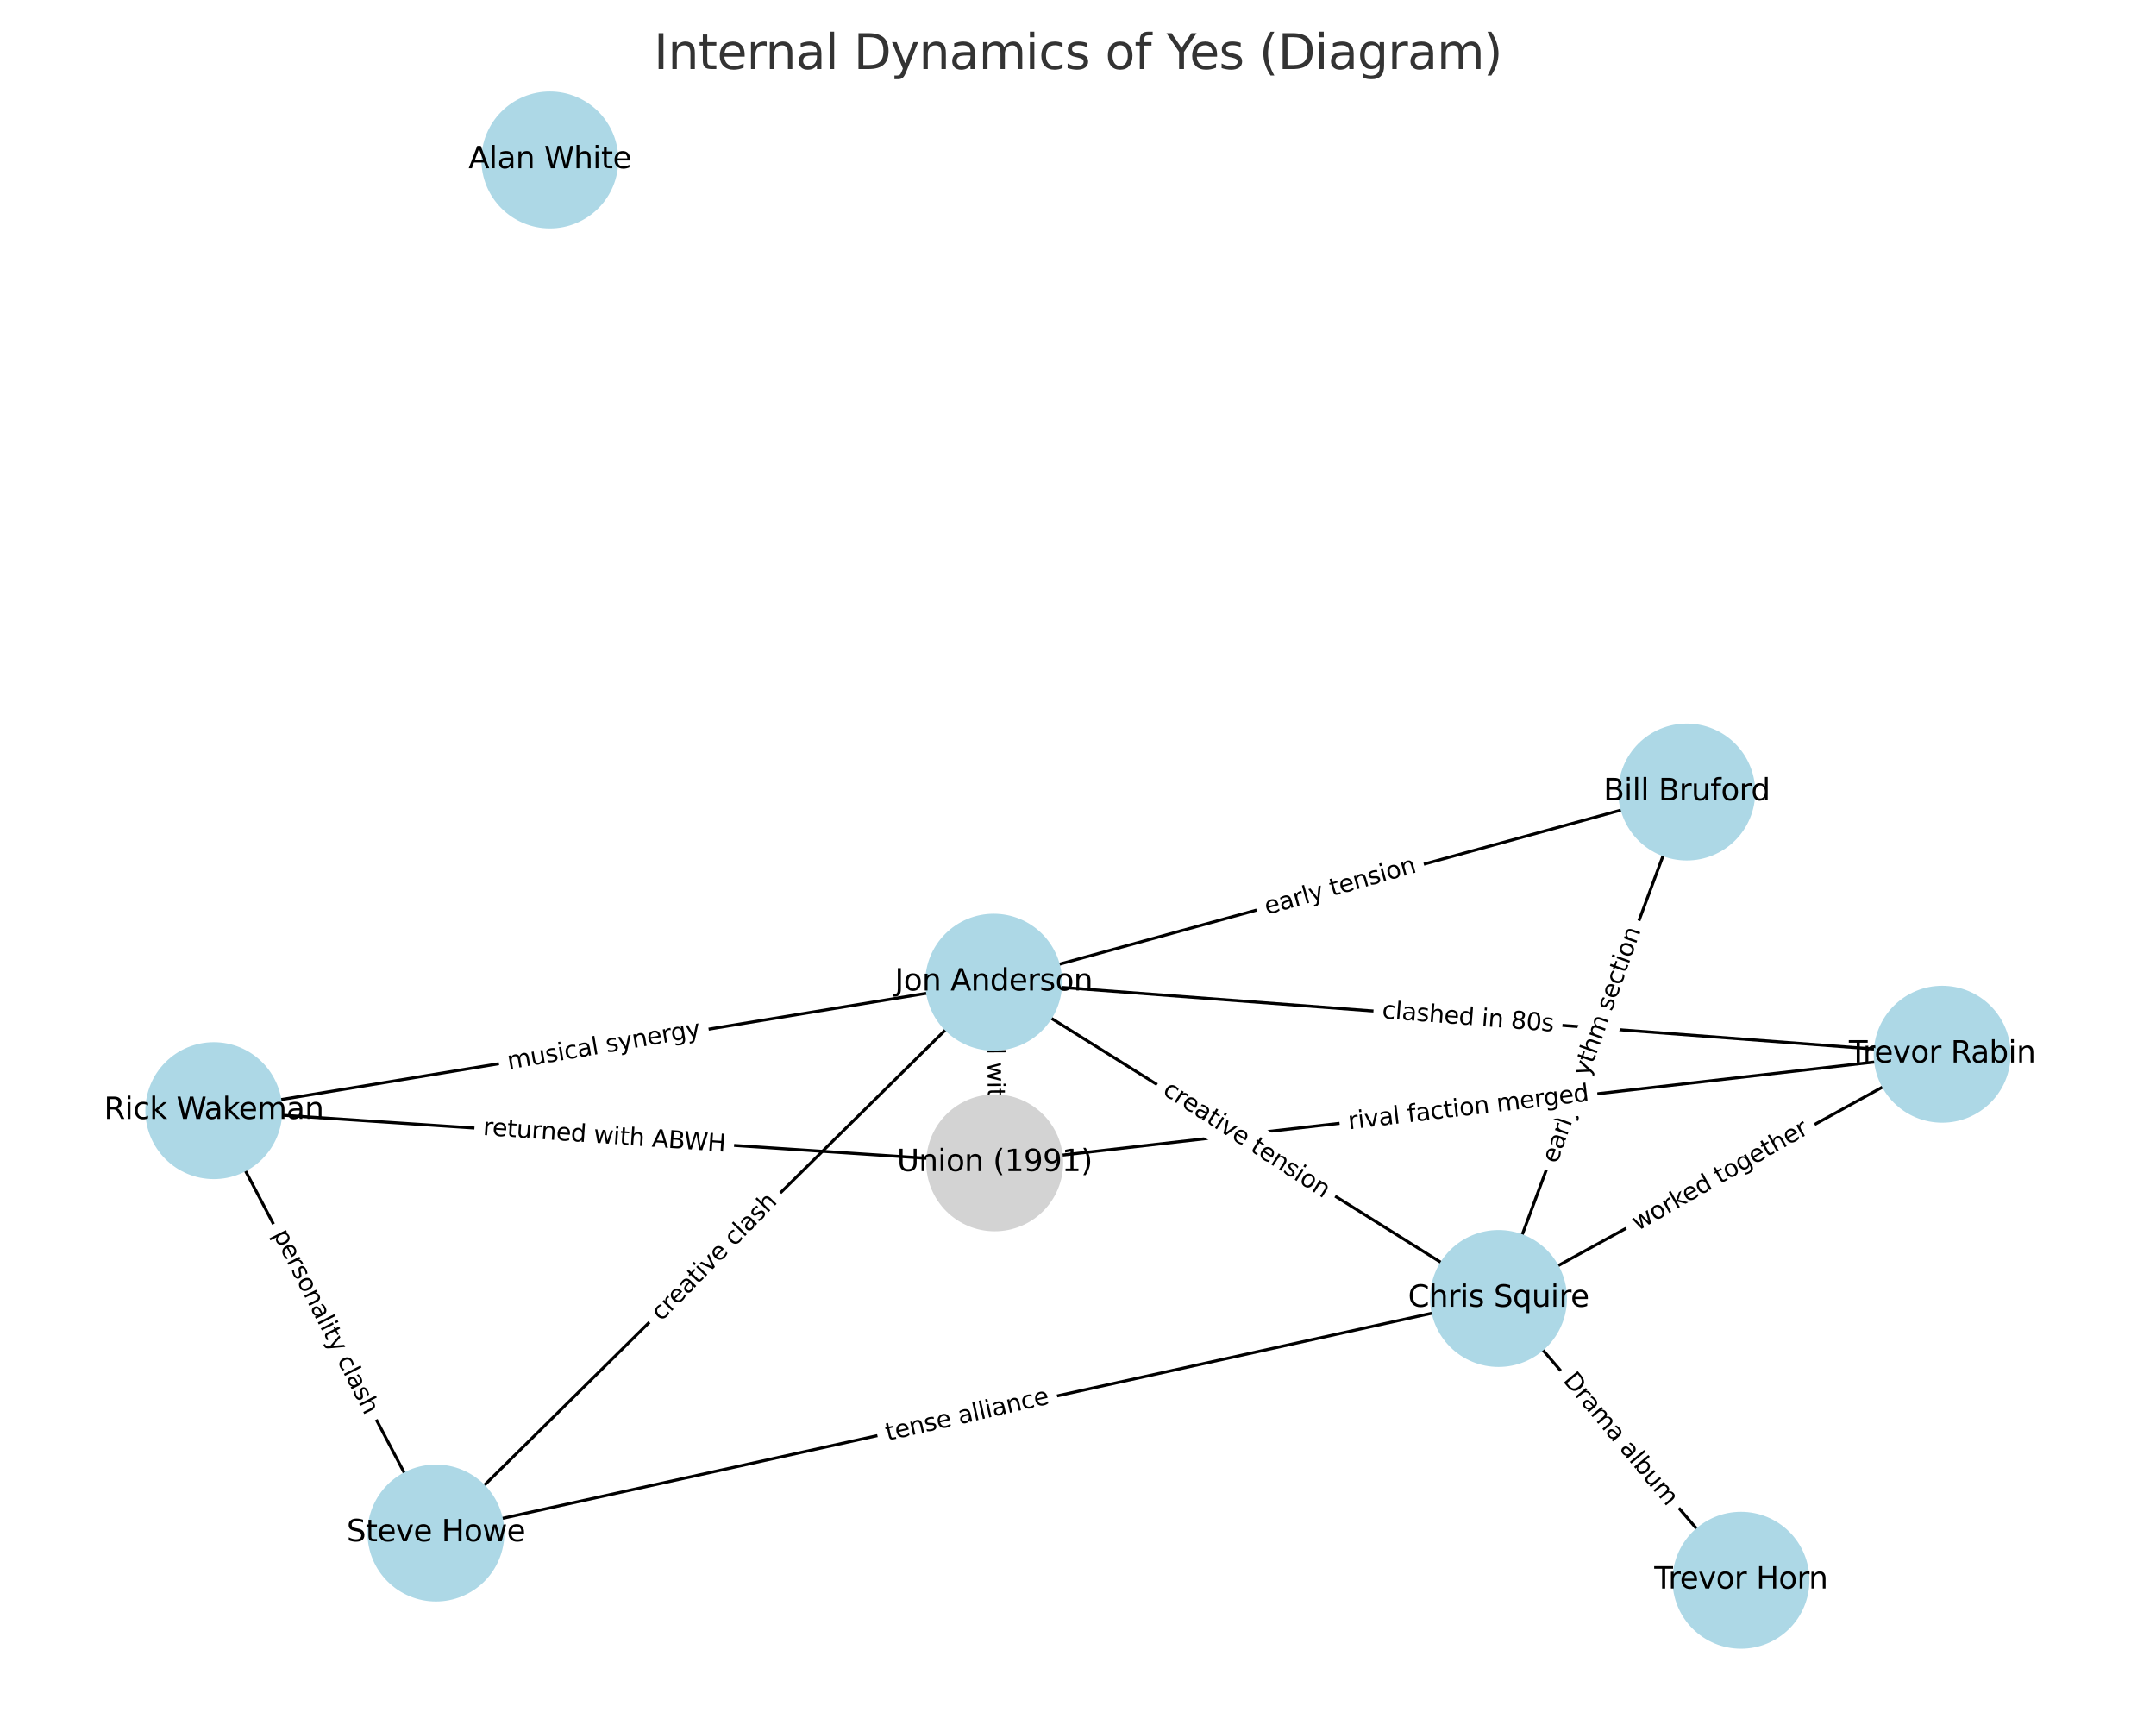 <?xml version="1.0" encoding="utf-8" standalone="no"?>
<!DOCTYPE svg PUBLIC "-//W3C//DTD SVG 1.1//EN" "http://www.w3.org/Graphics/SVG/1.1/DTD/svg11.dtd">
<svg xmlns:xlink="http://www.w3.org/1999/xlink" width="720pt" height="576pt" viewBox="0 0 720 576" xmlns="http://www.w3.org/2000/svg" version="1.1">
  <defs>
    <style type="text/css">
      * {
        stroke-linejoin: round;
        stroke-linecap: butt
      }
    </style>
  </defs>
  <g id="figure_1">
    <g id="patch_1">
      <path d="M 0 576 
L 720 576 
L 720 0 
L 0 0 
z
" style="fill: #ffffff" />
    </g>
    <g id="axes_1">
      <g id="patch_2">
        <path d="M 339.186 332.571 
Q 416.138 380.776 492.144 428.388 
" clip-path="url(#p56b26ccaac)" style="fill: none; stroke: #000000; stroke-linecap: round" />
        <path d="M 488.652 422.661 
L 492.144 428.388 
L 485.466 427.745 
" clip-path="url(#p56b26ccaac)" style="fill: none; stroke: #000000; stroke-linecap: round" />
      </g>
      <g id="patch_3">
        <path d="M 325.682 334.061 
Q 238.713 419.937 152.539 505.027 
" clip-path="url(#p56b26ccaac)" style="fill: none; stroke: #000000; stroke-linecap: round" />
        <path d="M 158.917 502.946 
L 152.539 505.027 
L 154.701 498.676 
" clip-path="url(#p56b26ccaac)" style="fill: none; stroke: #000000; stroke-linecap: round" />
      </g>
      <g id="patch_4">
        <path d="M 491.976 435.445 
Q 323.005 472.739 155.126 509.792 
" clip-path="url(#p56b26ccaac)" style="fill: none; stroke: #000000; stroke-linecap: round" />
        <path d="M 161.631 511.428 
L 155.126 509.792 
L 160.338 505.569 
" clip-path="url(#p56b26ccaac)" style="fill: none; stroke: #000000; stroke-linecap: round" />
      </g>
      <g id="patch_5">
        <path d="M 75.436 378.525 
Q 108.493 441.38 141.029 503.245 
" clip-path="url(#p56b26ccaac)" style="fill: none; stroke: #000000; stroke-linecap: round" />
        <path d="M 140.891 496.538 
L 141.029 503.245 
L 135.581 499.331 
" clip-path="url(#p56b26ccaac)" style="fill: none; stroke: #000000; stroke-linecap: round" />
      </g>
      <g id="patch_6">
        <path d="M 79.953 369.452 
Q 201.628 349.416 322.199 329.562 
" clip-path="url(#p56b26ccaac)" style="fill: none; stroke: #000000; stroke-linecap: round" />
        <path d="M 315.791 327.577 
L 322.199 329.562 
L 316.766 333.497 
" clip-path="url(#p56b26ccaac)" style="fill: none; stroke: #000000; stroke-linecap: round" />
      </g>
      <g id="patch_7">
        <path d="M 560.279 272.584 
Q 531.864 349.022 503.838 424.412 
" clip-path="url(#p56b26ccaac)" style="fill: none; stroke: #000000; stroke-linecap: round" />
        <path d="M 508.741 419.834 
L 503.838 424.412 
L 503.117 417.743 
" clip-path="url(#p56b26ccaac)" style="fill: none; stroke: #000000; stroke-linecap: round" />
      </g>
      <g id="patch_8">
        <path d="M 554.943 266.76 
Q 447.57 296.221 341.275 325.387 
" clip-path="url(#p56b26ccaac)" style="fill: none; stroke: #000000; stroke-linecap: round" />
        <path d="M 347.855 326.692 
L 341.275 325.387 
L 346.268 320.906 
" clip-path="url(#p56b26ccaac)" style="fill: none; stroke: #000000; stroke-linecap: round" />
      </g>
      <g id="patch_9">
        <path d="M 639.958 351.37 
Q 490.221 340 341.598 328.714 
" clip-path="url(#p56b26ccaac)" style="fill: none; stroke: #000000; stroke-linecap: round" />
        <path d="M 347.354 332.16 
L 341.598 328.714 
L 347.808 326.177 
" clip-path="url(#p56b26ccaac)" style="fill: none; stroke: #000000; stroke-linecap: round" />
      </g>
      <g id="patch_10">
        <path d="M 641.01 356.2 
Q 574.515 392.801 508.999 428.863 
" clip-path="url(#p56b26ccaac)" style="fill: none; stroke: #000000; stroke-linecap: round" />
        <path d="M 515.702 428.598 
L 508.999 428.863 
L 512.809 423.341 
" clip-path="url(#p56b26ccaac)" style="fill: none; stroke: #000000; stroke-linecap: round" />
      </g>
      <g id="patch_11">
        <path d="M 575.752 521.102 
Q 540.915 480.622 506.808 440.989 
" clip-path="url(#p56b26ccaac)" style="fill: none; stroke: #000000; stroke-linecap: round" />
        <path d="M 508.448 447.494 
L 506.808 440.989 
L 512.995 443.58 
" clip-path="url(#p56b26ccaac)" style="fill: none; stroke: #000000; stroke-linecap: round" />
      </g>
      <g id="patch_12">
        <path d="M 332.129 379.623 
Q 332.012 358.129 331.9 337.752 
" clip-path="url(#p56b26ccaac)" style="fill: none; stroke: #000000; stroke-linecap: round" />
        <path d="M 328.933 343.768 
L 331.9 337.752 
L 334.933 343.735 
" clip-path="url(#p56b26ccaac)" style="fill: none; stroke: #000000; stroke-linecap: round" />
      </g>
      <g id="patch_13">
        <path d="M 323.538 387.708 
Q 201.794 379.572 81.165 371.512 
" clip-path="url(#p56b26ccaac)" style="fill: none; stroke: #000000; stroke-linecap: round" />
        <path d="M 86.952 374.905 
L 81.165 371.512 
L 87.352 368.918 
" clip-path="url(#p56b26ccaac)" style="fill: none; stroke: #000000; stroke-linecap: round" />
      </g>
      <g id="patch_14">
        <path d="M 340.785 387.299 
Q 490.39 370.155 638.884 353.138 
" clip-path="url(#p56b26ccaac)" style="fill: none; stroke: #000000; stroke-linecap: round" />
        <path d="M 632.582 350.841 
L 638.884 353.138 
L 633.265 356.802 
" clip-path="url(#p56b26ccaac)" style="fill: none; stroke: #000000; stroke-linecap: round" />
      </g>
      <g id="text_1">
        <g id="patch_15">
          <path d="M 385.721 368.523 
L 439.731 403.553 
Q 441.745 404.859 443.051 402.845 
L 447.264 396.349 
Q 448.57 394.336 446.556 393.03 
L 392.546 358 
Q 390.533 356.694 389.227 358.708 
L 385.014 365.204 
Q 383.708 367.217 385.721 368.523 
z
" clip-path="url(#p56b26ccaac)" style="fill: #ffffff; stroke: #ffffff; stroke-linejoin: miter" />
        </g>
        <g clip-path="url(#p56b26ccaac)">
          <!-- creative tension -->
          <g transform="translate(387.932 365.114) rotate(-327.034) scale(0.08 -0.08)">
            <defs>
              <path id="DejaVuSans-63" d="M 3122 3366 
L 3122 2828 
Q 2878 2963 2633 3030 
Q 2388 3097 2138 3097 
Q 1578 3097 1268 2742 
Q 959 2388 959 1747 
Q 959 1106 1268 751 
Q 1578 397 2138 397 
Q 2388 397 2633 464 
Q 2878 531 3122 666 
L 3122 134 
Q 2881 22 2623 -34 
Q 2366 -91 2075 -91 
Q 1284 -91 818 406 
Q 353 903 353 1747 
Q 353 2603 823 3093 
Q 1294 3584 2113 3584 
Q 2378 3584 2631 3529 
Q 2884 3475 3122 3366 
z
" transform="scale(0.016)" />
              <path id="DejaVuSans-72" d="M 2631 2963 
Q 2534 3019 2420 3045 
Q 2306 3072 2169 3072 
Q 1681 3072 1420 2755 
Q 1159 2438 1159 1844 
L 1159 0 
L 581 0 
L 581 3500 
L 1159 3500 
L 1159 2956 
Q 1341 3275 1631 3429 
Q 1922 3584 2338 3584 
Q 2397 3584 2469 3576 
Q 2541 3569 2628 3553 
L 2631 2963 
z
" transform="scale(0.016)" />
              <path id="DejaVuSans-65" d="M 3597 1894 
L 3597 1613 
L 953 1613 
Q 991 1019 1311 708 
Q 1631 397 2203 397 
Q 2534 397 2845 478 
Q 3156 559 3463 722 
L 3463 178 
Q 3153 47 2828 -22 
Q 2503 -91 2169 -91 
Q 1331 -91 842 396 
Q 353 884 353 1716 
Q 353 2575 817 3079 
Q 1281 3584 2069 3584 
Q 2775 3584 3186 3129 
Q 3597 2675 3597 1894 
z
M 3022 2063 
Q 3016 2534 2758 2815 
Q 2500 3097 2075 3097 
Q 1594 3097 1305 2825 
Q 1016 2553 972 2059 
L 3022 2063 
z
" transform="scale(0.016)" />
              <path id="DejaVuSans-61" d="M 2194 1759 
Q 1497 1759 1228 1600 
Q 959 1441 959 1056 
Q 959 750 1161 570 
Q 1363 391 1709 391 
Q 2188 391 2477 730 
Q 2766 1069 2766 1631 
L 2766 1759 
L 2194 1759 
z
M 3341 1997 
L 3341 0 
L 2766 0 
L 2766 531 
Q 2569 213 2275 61 
Q 1981 -91 1556 -91 
Q 1019 -91 701 211 
Q 384 513 384 1019 
Q 384 1609 779 1909 
Q 1175 2209 1959 2209 
L 2766 2209 
L 2766 2266 
Q 2766 2663 2505 2880 
Q 2244 3097 1772 3097 
Q 1472 3097 1187 3025 
Q 903 2953 641 2809 
L 641 3341 
Q 956 3463 1253 3523 
Q 1550 3584 1831 3584 
Q 2591 3584 2966 3190 
Q 3341 2797 3341 1997 
z
" transform="scale(0.016)" />
              <path id="DejaVuSans-74" d="M 1172 4494 
L 1172 3500 
L 2356 3500 
L 2356 3053 
L 1172 3053 
L 1172 1153 
Q 1172 725 1289 603 
Q 1406 481 1766 481 
L 2356 481 
L 2356 0 
L 1766 0 
Q 1100 0 847 248 
Q 594 497 594 1153 
L 594 3053 
L 172 3053 
L 172 3500 
L 594 3500 
L 594 4494 
L 1172 4494 
z
" transform="scale(0.016)" />
              <path id="DejaVuSans-69" d="M 603 3500 
L 1178 3500 
L 1178 0 
L 603 0 
L 603 3500 
z
M 603 4863 
L 1178 4863 
L 1178 4134 
L 603 4134 
L 603 4863 
z
" transform="scale(0.016)" />
              <path id="DejaVuSans-76" d="M 191 3500 
L 800 3500 
L 1894 563 
L 2988 3500 
L 3597 3500 
L 2284 0 
L 1503 0 
L 191 3500 
z
" transform="scale(0.016)" />
              <path id="DejaVuSans-20" transform="scale(0.016)" />
              <path id="DejaVuSans-6e" d="M 3513 2113 
L 3513 0 
L 2938 0 
L 2938 2094 
Q 2938 2591 2744 2837 
Q 2550 3084 2163 3084 
Q 1697 3084 1428 2787 
Q 1159 2491 1159 1978 
L 1159 0 
L 581 0 
L 581 3500 
L 1159 3500 
L 1159 2956 
Q 1366 3272 1645 3428 
Q 1925 3584 2291 3584 
Q 2894 3584 3203 3211 
Q 3513 2838 3513 2113 
z
" transform="scale(0.016)" />
              <path id="DejaVuSans-73" d="M 2834 3397 
L 2834 2853 
Q 2591 2978 2328 3040 
Q 2066 3103 1784 3103 
Q 1356 3103 1142 2972 
Q 928 2841 928 2578 
Q 928 2378 1081 2264 
Q 1234 2150 1697 2047 
L 1894 2003 
Q 2506 1872 2764 1633 
Q 3022 1394 3022 966 
Q 3022 478 2636 193 
Q 2250 -91 1575 -91 
Q 1294 -91 989 -36 
Q 684 19 347 128 
L 347 722 
Q 666 556 975 473 
Q 1284 391 1588 391 
Q 1994 391 2212 530 
Q 2431 669 2431 922 
Q 2431 1156 2273 1281 
Q 2116 1406 1581 1522 
L 1381 1569 
Q 847 1681 609 1914 
Q 372 2147 372 2553 
Q 372 3047 722 3315 
Q 1072 3584 1716 3584 
Q 2034 3584 2315 3537 
Q 2597 3491 2834 3397 
z
" transform="scale(0.016)" />
              <path id="DejaVuSans-6f" d="M 1959 3097 
Q 1497 3097 1228 2736 
Q 959 2375 959 1747 
Q 959 1119 1226 758 
Q 1494 397 1959 397 
Q 2419 397 2687 759 
Q 2956 1122 2956 1747 
Q 2956 2369 2687 2733 
Q 2419 3097 1959 3097 
z
M 1959 3584 
Q 2709 3584 3137 3096 
Q 3566 2609 3566 1747 
Q 3566 888 3137 398 
Q 2709 -91 1959 -91 
Q 1206 -91 779 398 
Q 353 888 353 1747 
Q 353 2609 779 3096 
Q 1206 3584 1959 3584 
z
" transform="scale(0.016)" />
            </defs>
            <use xlink:href="#DejaVuSans-63" />
            <use xlink:href="#DejaVuSans-72" x="54.98" />
            <use xlink:href="#DejaVuSans-65" x="93.844" />
            <use xlink:href="#DejaVuSans-61" x="155.367" />
            <use xlink:href="#DejaVuSans-74" x="216.646" />
            <use xlink:href="#DejaVuSans-69" x="255.855" />
            <use xlink:href="#DejaVuSans-76" x="283.639" />
            <use xlink:href="#DejaVuSans-65" x="342.818" />
            <use xlink:href="#DejaVuSans-20" x="404.342" />
            <use xlink:href="#DejaVuSans-74" x="436.129" />
            <use xlink:href="#DejaVuSans-65" x="475.338" />
            <use xlink:href="#DejaVuSans-6e" x="536.861" />
            <use xlink:href="#DejaVuSans-73" x="600.24" />
            <use xlink:href="#DejaVuSans-69" x="652.34" />
            <use xlink:href="#DejaVuSans-6f" x="680.123" />
            <use xlink:href="#DejaVuSans-6e" x="741.305" />
          </g>
        </g>
      </g>
      <g id="text_2">
        <g id="patch_16">
          <path d="M 223.739 444.214 
L 262.654 404.429 
Q 264.332 402.714 262.616 401.035 
L 257.082 395.621 
Q 255.366 393.943 253.688 395.659 
L 214.772 435.443 
Q 213.094 437.159 214.81 438.837 
L 220.345 444.251 
Q 222.06 445.929 223.739 444.214 
z
" clip-path="url(#p56b26ccaac)" style="fill: #ffffff; stroke: #ffffff; stroke-linejoin: miter" />
        </g>
        <g clip-path="url(#p56b26ccaac)">
          <!-- creative clash -->
          <g transform="translate(220.834 441.372) rotate(-45.633) scale(0.08 -0.08)">
            <defs>
              <path id="DejaVuSans-6c" d="M 603 4863 
L 1178 4863 
L 1178 0 
L 603 0 
L 603 4863 
z
" transform="scale(0.016)" />
              <path id="DejaVuSans-68" d="M 3513 2113 
L 3513 0 
L 2938 0 
L 2938 2094 
Q 2938 2591 2744 2837 
Q 2550 3084 2163 3084 
Q 1697 3084 1428 2787 
Q 1159 2491 1159 1978 
L 1159 0 
L 581 0 
L 581 4863 
L 1159 4863 
L 1159 2956 
Q 1366 3272 1645 3428 
Q 1925 3584 2291 3584 
Q 2894 3584 3203 3211 
Q 3513 2838 3513 2113 
z
" transform="scale(0.016)" />
            </defs>
            <use xlink:href="#DejaVuSans-63" />
            <use xlink:href="#DejaVuSans-72" x="54.98" />
            <use xlink:href="#DejaVuSans-65" x="93.844" />
            <use xlink:href="#DejaVuSans-61" x="155.367" />
            <use xlink:href="#DejaVuSans-74" x="216.646" />
            <use xlink:href="#DejaVuSans-69" x="255.855" />
            <use xlink:href="#DejaVuSans-76" x="283.639" />
            <use xlink:href="#DejaVuSans-65" x="342.818" />
            <use xlink:href="#DejaVuSans-20" x="404.342" />
            <use xlink:href="#DejaVuSans-63" x="436.129" />
            <use xlink:href="#DejaVuSans-6c" x="491.109" />
            <use xlink:href="#DejaVuSans-61" x="518.893" />
            <use xlink:href="#DejaVuSans-73" x="580.172" />
            <use xlink:href="#DejaVuSans-68" x="632.271" />
          </g>
        </g>
      </g>
      <g id="text_3">
        <g id="patch_17">
          <path d="M 297.289 485.049 
L 351.516 472.657 
Q 353.856 472.122 353.321 469.782 
L 351.596 462.235 
Q 351.061 459.895 348.722 460.43 
L 294.495 472.821 
Q 292.155 473.356 292.69 475.696 
L 294.414 483.243 
Q 294.949 485.583 297.289 485.049 
z
" clip-path="url(#p56b26ccaac)" style="fill: #ffffff; stroke: #ffffff; stroke-linejoin: miter" />
        </g>
        <g clip-path="url(#p56b26ccaac)">
          <!-- tense alliance -->
          <g transform="translate(296.383 481.087) rotate(-12.872) scale(0.08 -0.08)">
            <use xlink:href="#DejaVuSans-74" />
            <use xlink:href="#DejaVuSans-65" x="39.209" />
            <use xlink:href="#DejaVuSans-6e" x="100.732" />
            <use xlink:href="#DejaVuSans-73" x="164.111" />
            <use xlink:href="#DejaVuSans-65" x="216.211" />
            <use xlink:href="#DejaVuSans-20" x="277.734" />
            <use xlink:href="#DejaVuSans-61" x="309.521" />
            <use xlink:href="#DejaVuSans-6c" x="370.801" />
            <use xlink:href="#DejaVuSans-6c" x="398.584" />
            <use xlink:href="#DejaVuSans-69" x="426.367" />
            <use xlink:href="#DejaVuSans-61" x="454.15" />
            <use xlink:href="#DejaVuSans-6e" x="515.43" />
            <use xlink:href="#DejaVuSans-63" x="578.809" />
            <use xlink:href="#DejaVuSans-65" x="633.789" />
          </g>
        </g>
      </g>
      <g id="text_4">
        <g id="patch_18">
          <path d="M 87.516 413.93 
L 118.287 474.508 
Q 119.373 476.648 121.513 475.561 
L 128.416 472.055 
Q 130.556 470.968 129.469 468.828 
L 98.698 408.25 
Q 97.611 406.11 95.471 407.197 
L 88.568 410.704 
Q 86.429 411.791 87.516 413.93 
z
" clip-path="url(#p56b26ccaac)" style="fill: #ffffff; stroke: #ffffff; stroke-linejoin: miter" />
        </g>
        <g clip-path="url(#p56b26ccaac)">
          <!-- personality clash -->
          <g transform="translate(91.139 412.09) rotate(-296.929) scale(0.08 -0.08)">
            <defs>
              <path id="DejaVuSans-70" d="M 1159 525 
L 1159 -1331 
L 581 -1331 
L 581 3500 
L 1159 3500 
L 1159 2969 
Q 1341 3281 1617 3432 
Q 1894 3584 2278 3584 
Q 2916 3584 3314 3078 
Q 3713 2572 3713 1747 
Q 3713 922 3314 415 
Q 2916 -91 2278 -91 
Q 1894 -91 1617 61 
Q 1341 213 1159 525 
z
M 3116 1747 
Q 3116 2381 2855 2742 
Q 2594 3103 2138 3103 
Q 1681 3103 1420 2742 
Q 1159 2381 1159 1747 
Q 1159 1113 1420 752 
Q 1681 391 2138 391 
Q 2594 391 2855 752 
Q 3116 1113 3116 1747 
z
" transform="scale(0.016)" />
              <path id="DejaVuSans-79" d="M 2059 -325 
Q 1816 -950 1584 -1140 
Q 1353 -1331 966 -1331 
L 506 -1331 
L 506 -850 
L 844 -850 
Q 1081 -850 1212 -737 
Q 1344 -625 1503 -206 
L 1606 56 
L 191 3500 
L 800 3500 
L 1894 763 
L 2988 3500 
L 3597 3500 
L 2059 -325 
z
" transform="scale(0.016)" />
            </defs>
            <use xlink:href="#DejaVuSans-70" />
            <use xlink:href="#DejaVuSans-65" x="63.477" />
            <use xlink:href="#DejaVuSans-72" x="125" />
            <use xlink:href="#DejaVuSans-73" x="166.113" />
            <use xlink:href="#DejaVuSans-6f" x="218.213" />
            <use xlink:href="#DejaVuSans-6e" x="279.395" />
            <use xlink:href="#DejaVuSans-61" x="342.773" />
            <use xlink:href="#DejaVuSans-6c" x="404.053" />
            <use xlink:href="#DejaVuSans-69" x="431.836" />
            <use xlink:href="#DejaVuSans-74" x="459.619" />
            <use xlink:href="#DejaVuSans-79" x="498.828" />
            <use xlink:href="#DejaVuSans-20" x="558.008" />
            <use xlink:href="#DejaVuSans-63" x="589.795" />
            <use xlink:href="#DejaVuSans-6c" x="644.775" />
            <use xlink:href="#DejaVuSans-61" x="672.559" />
            <use xlink:href="#DejaVuSans-73" x="733.838" />
            <use xlink:href="#DejaVuSans-68" x="785.938" />
          </g>
        </g>
      </g>
      <g id="text_5">
        <g id="patch_19">
          <path d="M 170.555 361.076 
L 234.804 350.122 
Q 237.17 349.719 236.767 347.353 
L 235.466 339.72 
Q 235.062 337.354 232.696 337.758 
L 168.447 348.711 
Q 166.081 349.115 166.485 351.481 
L 167.786 359.113 
Q 168.189 361.479 170.555 361.076 
z
" clip-path="url(#p56b26ccaac)" style="fill: #ffffff; stroke: #ffffff; stroke-linejoin: miter" />
        </g>
        <g clip-path="url(#p56b26ccaac)">
          <!-- musical synergy -->
          <g transform="translate(169.872 357.07) rotate(-9.675) scale(0.08 -0.08)">
            <defs>
              <path id="DejaVuSans-6d" d="M 3328 2828 
Q 3544 3216 3844 3400 
Q 4144 3584 4550 3584 
Q 5097 3584 5394 3201 
Q 5691 2819 5691 2113 
L 5691 0 
L 5113 0 
L 5113 2094 
Q 5113 2597 4934 2840 
Q 4756 3084 4391 3084 
Q 3944 3084 3684 2787 
Q 3425 2491 3425 1978 
L 3425 0 
L 2847 0 
L 2847 2094 
Q 2847 2600 2669 2842 
Q 2491 3084 2119 3084 
Q 1678 3084 1418 2786 
Q 1159 2488 1159 1978 
L 1159 0 
L 581 0 
L 581 3500 
L 1159 3500 
L 1159 2956 
Q 1356 3278 1631 3431 
Q 1906 3584 2284 3584 
Q 2666 3584 2933 3390 
Q 3200 3197 3328 2828 
z
" transform="scale(0.016)" />
              <path id="DejaVuSans-75" d="M 544 1381 
L 544 3500 
L 1119 3500 
L 1119 1403 
Q 1119 906 1312 657 
Q 1506 409 1894 409 
Q 2359 409 2629 706 
Q 2900 1003 2900 1516 
L 2900 3500 
L 3475 3500 
L 3475 0 
L 2900 0 
L 2900 538 
Q 2691 219 2414 64 
Q 2138 -91 1772 -91 
Q 1169 -91 856 284 
Q 544 659 544 1381 
z
M 1991 3584 
L 1991 3584 
z
" transform="scale(0.016)" />
              <path id="DejaVuSans-67" d="M 2906 1791 
Q 2906 2416 2648 2759 
Q 2391 3103 1925 3103 
Q 1463 3103 1205 2759 
Q 947 2416 947 1791 
Q 947 1169 1205 825 
Q 1463 481 1925 481 
Q 2391 481 2648 825 
Q 2906 1169 2906 1791 
z
M 3481 434 
Q 3481 -459 3084 -895 
Q 2688 -1331 1869 -1331 
Q 1566 -1331 1297 -1286 
Q 1028 -1241 775 -1147 
L 775 -588 
Q 1028 -725 1275 -790 
Q 1522 -856 1778 -856 
Q 2344 -856 2625 -561 
Q 2906 -266 2906 331 
L 2906 616 
Q 2728 306 2450 153 
Q 2172 0 1784 0 
Q 1141 0 747 490 
Q 353 981 353 1791 
Q 353 2603 747 3093 
Q 1141 3584 1784 3584 
Q 2172 3584 2450 3431 
Q 2728 3278 2906 2969 
L 2906 3500 
L 3481 3500 
L 3481 434 
z
" transform="scale(0.016)" />
            </defs>
            <use xlink:href="#DejaVuSans-6d" />
            <use xlink:href="#DejaVuSans-75" x="97.412" />
            <use xlink:href="#DejaVuSans-73" x="160.791" />
            <use xlink:href="#DejaVuSans-69" x="212.891" />
            <use xlink:href="#DejaVuSans-63" x="240.674" />
            <use xlink:href="#DejaVuSans-61" x="295.654" />
            <use xlink:href="#DejaVuSans-6c" x="356.934" />
            <use xlink:href="#DejaVuSans-20" x="384.717" />
            <use xlink:href="#DejaVuSans-73" x="416.504" />
            <use xlink:href="#DejaVuSans-79" x="468.604" />
            <use xlink:href="#DejaVuSans-6e" x="527.783" />
            <use xlink:href="#DejaVuSans-65" x="591.162" />
            <use xlink:href="#DejaVuSans-72" x="652.686" />
            <use xlink:href="#DejaVuSans-67" x="692.049" />
            <use xlink:href="#DejaVuSans-79" x="755.525" />
          </g>
        </g>
      </g>
      <g id="text_6">
        <g id="patch_20">
          <path d="M 523.755 390.165 
L 551.776 312.121 
Q 552.587 309.862 550.328 309.051 
L 543.041 306.435 
Q 540.782 305.624 539.971 307.883 
L 511.95 385.926 
Q 511.139 388.185 513.398 388.996 
L 520.685 391.612 
Q 522.944 392.423 523.755 390.165 
z
" clip-path="url(#p56b26ccaac)" style="fill: #ffffff; stroke: #ffffff; stroke-linejoin: miter" />
        </g>
        <g clip-path="url(#p56b26ccaac)">
          <!-- early rhythm section -->
          <g transform="translate(519.93 388.791) rotate(-70.25) scale(0.08 -0.08)">
            <use xlink:href="#DejaVuSans-65" />
            <use xlink:href="#DejaVuSans-61" x="61.523" />
            <use xlink:href="#DejaVuSans-72" x="122.803" />
            <use xlink:href="#DejaVuSans-6c" x="163.916" />
            <use xlink:href="#DejaVuSans-79" x="191.699" />
            <use xlink:href="#DejaVuSans-20" x="250.879" />
            <use xlink:href="#DejaVuSans-72" x="282.666" />
            <use xlink:href="#DejaVuSans-68" x="322.029" />
            <use xlink:href="#DejaVuSans-79" x="385.408" />
            <use xlink:href="#DejaVuSans-74" x="444.588" />
            <use xlink:href="#DejaVuSans-68" x="483.797" />
            <use xlink:href="#DejaVuSans-6d" x="547.176" />
            <use xlink:href="#DejaVuSans-20" x="644.588" />
            <use xlink:href="#DejaVuSans-73" x="676.375" />
            <use xlink:href="#DejaVuSans-65" x="728.475" />
            <use xlink:href="#DejaVuSans-63" x="789.998" />
            <use xlink:href="#DejaVuSans-74" x="844.979" />
            <use xlink:href="#DejaVuSans-69" x="884.188" />
            <use xlink:href="#DejaVuSans-6f" x="911.971" />
            <use xlink:href="#DejaVuSans-6e" x="973.152" />
          </g>
        </g>
      </g>
      <g id="text_7">
        <g id="patch_21">
          <path d="M 424.228 309.372 
L 474.342 295.135 
Q 476.651 294.479 475.995 292.171 
L 473.879 284.723 
Q 473.223 282.414 470.915 283.07 
L 420.8 297.307 
Q 418.491 297.963 419.147 300.271 
L 421.263 307.719 
Q 421.919 310.028 424.228 309.372 
z
" clip-path="url(#p56b26ccaac)" style="fill: #ffffff; stroke: #ffffff; stroke-linejoin: miter" />
        </g>
        <g clip-path="url(#p56b26ccaac)">
          <!-- early tension -->
          <g transform="translate(423.117 305.463) rotate(-15.859) scale(0.08 -0.08)">
            <use xlink:href="#DejaVuSans-65" />
            <use xlink:href="#DejaVuSans-61" x="61.523" />
            <use xlink:href="#DejaVuSans-72" x="122.803" />
            <use xlink:href="#DejaVuSans-6c" x="163.916" />
            <use xlink:href="#DejaVuSans-79" x="191.699" />
            <use xlink:href="#DejaVuSans-20" x="250.879" />
            <use xlink:href="#DejaVuSans-74" x="282.666" />
            <use xlink:href="#DejaVuSans-65" x="321.875" />
            <use xlink:href="#DejaVuSans-6e" x="383.398" />
            <use xlink:href="#DejaVuSans-73" x="446.777" />
            <use xlink:href="#DejaVuSans-69" x="498.877" />
            <use xlink:href="#DejaVuSans-6f" x="526.66" />
            <use xlink:href="#DejaVuSans-6e" x="587.842" />
          </g>
        </g>
      </g>
      <g id="text_8">
        <g id="patch_22">
          <path d="M 461.074 343.999 
L 518.385 348.504 
Q 520.777 348.692 520.965 346.3 
L 521.572 338.581 
Q 521.76 336.189 519.368 336 
L 462.057 331.495 
Q 459.664 331.307 459.476 333.699 
L 458.869 341.418 
Q 458.681 343.811 461.074 343.999 
z
" clip-path="url(#p56b26ccaac)" style="fill: #ffffff; stroke: #ffffff; stroke-linejoin: miter" />
        </g>
        <g clip-path="url(#p56b26ccaac)">
          <!-- clashed in 80s -->
          <g transform="translate(461.392 339.948) rotate(-355.505) scale(0.08 -0.08)">
            <defs>
              <path id="DejaVuSans-64" d="M 2906 2969 
L 2906 4863 
L 3481 4863 
L 3481 0 
L 2906 0 
L 2906 525 
Q 2725 213 2448 61 
Q 2172 -91 1784 -91 
Q 1150 -91 751 415 
Q 353 922 353 1747 
Q 353 2572 751 3078 
Q 1150 3584 1784 3584 
Q 2172 3584 2448 3432 
Q 2725 3281 2906 2969 
z
M 947 1747 
Q 947 1113 1208 752 
Q 1469 391 1925 391 
Q 2381 391 2643 752 
Q 2906 1113 2906 1747 
Q 2906 2381 2643 2742 
Q 2381 3103 1925 3103 
Q 1469 3103 1208 2742 
Q 947 2381 947 1747 
z
" transform="scale(0.016)" />
              <path id="DejaVuSans-38" d="M 2034 2216 
Q 1584 2216 1326 1975 
Q 1069 1734 1069 1313 
Q 1069 891 1326 650 
Q 1584 409 2034 409 
Q 2484 409 2743 651 
Q 3003 894 3003 1313 
Q 3003 1734 2745 1975 
Q 2488 2216 2034 2216 
z
M 1403 2484 
Q 997 2584 770 2862 
Q 544 3141 544 3541 
Q 544 4100 942 4425 
Q 1341 4750 2034 4750 
Q 2731 4750 3128 4425 
Q 3525 4100 3525 3541 
Q 3525 3141 3298 2862 
Q 3072 2584 2669 2484 
Q 3125 2378 3379 2068 
Q 3634 1759 3634 1313 
Q 3634 634 3220 271 
Q 2806 -91 2034 -91 
Q 1263 -91 848 271 
Q 434 634 434 1313 
Q 434 1759 690 2068 
Q 947 2378 1403 2484 
z
M 1172 3481 
Q 1172 3119 1398 2916 
Q 1625 2713 2034 2713 
Q 2441 2713 2670 2916 
Q 2900 3119 2900 3481 
Q 2900 3844 2670 4047 
Q 2441 4250 2034 4250 
Q 1625 4250 1398 4047 
Q 1172 3844 1172 3481 
z
" transform="scale(0.016)" />
              <path id="DejaVuSans-30" d="M 2034 4250 
Q 1547 4250 1301 3770 
Q 1056 3291 1056 2328 
Q 1056 1369 1301 889 
Q 1547 409 2034 409 
Q 2525 409 2770 889 
Q 3016 1369 3016 2328 
Q 3016 3291 2770 3770 
Q 2525 4250 2034 4250 
z
M 2034 4750 
Q 2819 4750 3233 4129 
Q 3647 3509 3647 2328 
Q 3647 1150 3233 529 
Q 2819 -91 2034 -91 
Q 1250 -91 836 529 
Q 422 1150 422 2328 
Q 422 3509 836 4129 
Q 1250 4750 2034 4750 
z
" transform="scale(0.016)" />
            </defs>
            <use xlink:href="#DejaVuSans-63" />
            <use xlink:href="#DejaVuSans-6c" x="54.98" />
            <use xlink:href="#DejaVuSans-61" x="82.764" />
            <use xlink:href="#DejaVuSans-73" x="144.043" />
            <use xlink:href="#DejaVuSans-68" x="196.143" />
            <use xlink:href="#DejaVuSans-65" x="259.521" />
            <use xlink:href="#DejaVuSans-64" x="321.045" />
            <use xlink:href="#DejaVuSans-20" x="384.521" />
            <use xlink:href="#DejaVuSans-69" x="416.309" />
            <use xlink:href="#DejaVuSans-6e" x="444.092" />
            <use xlink:href="#DejaVuSans-20" x="507.471" />
            <use xlink:href="#DejaVuSans-38" x="539.258" />
            <use xlink:href="#DejaVuSans-30" x="602.881" />
            <use xlink:href="#DejaVuSans-73" x="666.504" />
          </g>
        </g>
      </g>
      <g id="text_9">
        <g id="patch_23">
          <path d="M 548.92 414.606 
L 606.316 381.896 
Q 608.401 380.708 607.213 378.623 
L 603.379 371.896 
Q 602.191 369.811 600.106 370.999 
L 542.71 403.708 
Q 540.624 404.897 541.813 406.982 
L 545.646 413.709 
Q 546.835 415.794 548.92 414.606 
z
" clip-path="url(#p56b26ccaac)" style="fill: #ffffff; stroke: #ffffff; stroke-linejoin: miter" />
        </g>
        <g clip-path="url(#p56b26ccaac)">
          <!-- worked together -->
          <g transform="translate(546.908 411.075) rotate(-29.678) scale(0.08 -0.08)">
            <defs>
              <path id="DejaVuSans-77" d="M 269 3500 
L 844 3500 
L 1563 769 
L 2278 3500 
L 2956 3500 
L 3675 769 
L 4391 3500 
L 4966 3500 
L 4050 0 
L 3372 0 
L 2619 2869 
L 1863 0 
L 1184 0 
L 269 3500 
z
" transform="scale(0.016)" />
              <path id="DejaVuSans-6b" d="M 581 4863 
L 1159 4863 
L 1159 1991 
L 2875 3500 
L 3609 3500 
L 1753 1863 
L 3688 0 
L 2938 0 
L 1159 1709 
L 1159 0 
L 581 0 
L 581 4863 
z
" transform="scale(0.016)" />
            </defs>
            <use xlink:href="#DejaVuSans-77" />
            <use xlink:href="#DejaVuSans-6f" x="81.787" />
            <use xlink:href="#DejaVuSans-72" x="142.969" />
            <use xlink:href="#DejaVuSans-6b" x="184.082" />
            <use xlink:href="#DejaVuSans-65" x="238.367" />
            <use xlink:href="#DejaVuSans-64" x="299.891" />
            <use xlink:href="#DejaVuSans-20" x="363.367" />
            <use xlink:href="#DejaVuSans-74" x="395.154" />
            <use xlink:href="#DejaVuSans-6f" x="434.363" />
            <use xlink:href="#DejaVuSans-67" x="495.545" />
            <use xlink:href="#DejaVuSans-65" x="559.021" />
            <use xlink:href="#DejaVuSans-74" x="620.545" />
            <use xlink:href="#DejaVuSans-68" x="659.754" />
            <use xlink:href="#DejaVuSans-65" x="723.133" />
            <use xlink:href="#DejaVuSans-72" x="784.656" />
          </g>
        </g>
      </g>
      <g id="text_10">
        <g id="patch_24">
          <path d="M 518.626 463.617 
L 553.563 505.648 
Q 555.097 507.494 556.942 505.96 
L 562.897 501.011 
Q 564.742 499.477 563.208 497.631 
L 528.272 455.6 
Q 526.737 453.754 524.892 455.288 
L 518.938 460.237 
Q 517.092 461.772 518.626 463.617 
z
" clip-path="url(#p56b26ccaac)" style="fill: #ffffff; stroke: #ffffff; stroke-linejoin: miter" />
        </g>
        <g clip-path="url(#p56b26ccaac)">
          <!-- Drama album -->
          <g transform="translate(521.751 461.02) rotate(-309.733) scale(0.08 -0.08)">
            <defs>
              <path id="DejaVuSans-44" d="M 1259 4147 
L 1259 519 
L 2022 519 
Q 2988 519 3436 956 
Q 3884 1394 3884 2338 
Q 3884 3275 3436 3711 
Q 2988 4147 2022 4147 
L 1259 4147 
z
M 628 4666 
L 1925 4666 
Q 3281 4666 3915 4102 
Q 4550 3538 4550 2338 
Q 4550 1131 3912 565 
Q 3275 0 1925 0 
L 628 0 
L 628 4666 
z
" transform="scale(0.016)" />
              <path id="DejaVuSans-62" d="M 3116 1747 
Q 3116 2381 2855 2742 
Q 2594 3103 2138 3103 
Q 1681 3103 1420 2742 
Q 1159 2381 1159 1747 
Q 1159 1113 1420 752 
Q 1681 391 2138 391 
Q 2594 391 2855 752 
Q 3116 1113 3116 1747 
z
M 1159 2969 
Q 1341 3281 1617 3432 
Q 1894 3584 2278 3584 
Q 2916 3584 3314 3078 
Q 3713 2572 3713 1747 
Q 3713 922 3314 415 
Q 2916 -91 2278 -91 
Q 1894 -91 1617 61 
Q 1341 213 1159 525 
L 1159 0 
L 581 0 
L 581 4863 
L 1159 4863 
L 1159 2969 
z
" transform="scale(0.016)" />
            </defs>
            <use xlink:href="#DejaVuSans-44" />
            <use xlink:href="#DejaVuSans-72" x="77.002" />
            <use xlink:href="#DejaVuSans-61" x="118.115" />
            <use xlink:href="#DejaVuSans-6d" x="179.395" />
            <use xlink:href="#DejaVuSans-61" x="276.807" />
            <use xlink:href="#DejaVuSans-20" x="338.086" />
            <use xlink:href="#DejaVuSans-61" x="369.873" />
            <use xlink:href="#DejaVuSans-6c" x="431.152" />
            <use xlink:href="#DejaVuSans-62" x="458.936" />
            <use xlink:href="#DejaVuSans-75" x="522.412" />
            <use xlink:href="#DejaVuSans-6d" x="585.791" />
          </g>
        </g>
      </g>
      <g id="text_11">
        <g id="patch_25">
          <path d="M 325.526 317.608 
L 325.955 398.718 
Q 325.967 401.118 328.367 401.105 
L 336.11 401.064 
Q 338.51 401.051 338.497 398.651 
L 338.068 317.541 
Q 338.056 315.141 335.656 315.154 
L 327.913 315.195 
Q 325.513 315.208 325.526 317.608 
z
" clip-path="url(#p56b26ccaac)" style="fill: #ffffff; stroke: #ffffff; stroke-linejoin: miter" />
        </g>
        <g clip-path="url(#p56b26ccaac)">
          <!-- returned with ABWH -->
          <g transform="translate(329.59 317.586) rotate(-270.303) scale(0.08 -0.08)">
            <defs>
              <path id="DejaVuSans-41" d="M 2188 4044 
L 1331 1722 
L 3047 1722 
L 2188 4044 
z
M 1831 4666 
L 2547 4666 
L 4325 0 
L 3669 0 
L 3244 1197 
L 1141 1197 
L 716 0 
L 50 0 
L 1831 4666 
z
" transform="scale(0.016)" />
              <path id="DejaVuSans-42" d="M 1259 2228 
L 1259 519 
L 2272 519 
Q 2781 519 3026 730 
Q 3272 941 3272 1375 
Q 3272 1813 3026 2020 
Q 2781 2228 2272 2228 
L 1259 2228 
z
M 1259 4147 
L 1259 2741 
L 2194 2741 
Q 2656 2741 2882 2914 
Q 3109 3088 3109 3444 
Q 3109 3797 2882 3972 
Q 2656 4147 2194 4147 
L 1259 4147 
z
M 628 4666 
L 2241 4666 
Q 2963 4666 3353 4366 
Q 3744 4066 3744 3513 
Q 3744 3084 3544 2831 
Q 3344 2578 2956 2516 
Q 3422 2416 3680 2098 
Q 3938 1781 3938 1306 
Q 3938 681 3513 340 
Q 3088 0 2303 0 
L 628 0 
L 628 4666 
z
" transform="scale(0.016)" />
              <path id="DejaVuSans-57" d="M 213 4666 
L 850 4666 
L 1831 722 
L 2809 4666 
L 3519 4666 
L 4500 722 
L 5478 4666 
L 6119 4666 
L 4947 0 
L 4153 0 
L 3169 4050 
L 2175 0 
L 1381 0 
L 213 4666 
z
" transform="scale(0.016)" />
              <path id="DejaVuSans-48" d="M 628 4666 
L 1259 4666 
L 1259 2753 
L 3553 2753 
L 3553 4666 
L 4184 4666 
L 4184 0 
L 3553 0 
L 3553 2222 
L 1259 2222 
L 1259 0 
L 628 0 
L 628 4666 
z
" transform="scale(0.016)" />
            </defs>
            <use xlink:href="#DejaVuSans-72" />
            <use xlink:href="#DejaVuSans-65" x="38.863" />
            <use xlink:href="#DejaVuSans-74" x="100.387" />
            <use xlink:href="#DejaVuSans-75" x="139.596" />
            <use xlink:href="#DejaVuSans-72" x="202.975" />
            <use xlink:href="#DejaVuSans-6e" x="242.338" />
            <use xlink:href="#DejaVuSans-65" x="305.717" />
            <use xlink:href="#DejaVuSans-64" x="367.24" />
            <use xlink:href="#DejaVuSans-20" x="430.717" />
            <use xlink:href="#DejaVuSans-77" x="462.504" />
            <use xlink:href="#DejaVuSans-69" x="544.291" />
            <use xlink:href="#DejaVuSans-74" x="572.074" />
            <use xlink:href="#DejaVuSans-68" x="611.283" />
            <use xlink:href="#DejaVuSans-20" x="674.662" />
            <use xlink:href="#DejaVuSans-41" x="706.449" />
            <use xlink:href="#DejaVuSans-42" x="774.857" />
            <use xlink:href="#DejaVuSans-57" x="839.836" />
            <use xlink:href="#DejaVuSans-48" x="938.713" />
          </g>
        </g>
      </g>
      <g id="text_12">
        <g id="patch_26">
          <path d="M 160.899 383.029 
L 241.817 388.628 
Q 244.211 388.793 244.377 386.399 
L 244.911 378.675 
Q 245.077 376.281 242.683 376.115 
L 161.765 370.517 
Q 159.37 370.351 159.205 372.745 
L 158.67 380.469 
Q 158.505 382.864 160.899 383.029 
z
" clip-path="url(#p56b26ccaac)" style="fill: #ffffff; stroke: #ffffff; stroke-linejoin: miter" />
        </g>
        <g clip-path="url(#p56b26ccaac)">
          <!-- returned with ABWH -->
          <g transform="translate(161.179 378.975) rotate(-356.042) scale(0.08 -0.08)">
            <use xlink:href="#DejaVuSans-72" />
            <use xlink:href="#DejaVuSans-65" x="38.863" />
            <use xlink:href="#DejaVuSans-74" x="100.387" />
            <use xlink:href="#DejaVuSans-75" x="139.596" />
            <use xlink:href="#DejaVuSans-72" x="202.975" />
            <use xlink:href="#DejaVuSans-6e" x="242.338" />
            <use xlink:href="#DejaVuSans-65" x="305.717" />
            <use xlink:href="#DejaVuSans-64" x="367.24" />
            <use xlink:href="#DejaVuSans-20" x="430.717" />
            <use xlink:href="#DejaVuSans-77" x="462.504" />
            <use xlink:href="#DejaVuSans-69" x="544.291" />
            <use xlink:href="#DejaVuSans-74" x="572.074" />
            <use xlink:href="#DejaVuSans-68" x="611.283" />
            <use xlink:href="#DejaVuSans-20" x="674.662" />
            <use xlink:href="#DejaVuSans-41" x="706.449" />
            <use xlink:href="#DejaVuSans-42" x="774.857" />
            <use xlink:href="#DejaVuSans-57" x="839.836" />
            <use xlink:href="#DejaVuSans-48" x="938.713" />
          </g>
        </g>
      </g>
      <g id="text_13">
        <g id="patch_27">
          <path d="M 450.986 381.145 
L 531.264 371.62 
Q 533.647 371.338 533.364 368.954 
L 532.452 361.266 
Q 532.169 358.883 529.786 359.165 
L 449.508 368.69 
Q 447.125 368.973 447.407 371.356 
L 448.32 379.045 
Q 448.602 381.428 450.986 381.145 
z
" clip-path="url(#p56b26ccaac)" style="fill: #ffffff; stroke: #ffffff; stroke-linejoin: miter" />
        </g>
        <g clip-path="url(#p56b26ccaac)">
          <!-- rival faction merged -->
          <g transform="translate(450.507 377.11) rotate(-6.766) scale(0.08 -0.08)">
            <defs>
              <path id="DejaVuSans-66" d="M 2375 4863 
L 2375 4384 
L 1825 4384 
Q 1516 4384 1395 4259 
Q 1275 4134 1275 3809 
L 1275 3500 
L 2222 3500 
L 2222 3053 
L 1275 3053 
L 1275 0 
L 697 0 
L 697 3053 
L 147 3053 
L 147 3500 
L 697 3500 
L 697 3744 
Q 697 4328 969 4595 
Q 1241 4863 1831 4863 
L 2375 4863 
z
" transform="scale(0.016)" />
            </defs>
            <use xlink:href="#DejaVuSans-72" />
            <use xlink:href="#DejaVuSans-69" x="41.113" />
            <use xlink:href="#DejaVuSans-76" x="68.896" />
            <use xlink:href="#DejaVuSans-61" x="128.076" />
            <use xlink:href="#DejaVuSans-6c" x="189.355" />
            <use xlink:href="#DejaVuSans-20" x="217.139" />
            <use xlink:href="#DejaVuSans-66" x="248.926" />
            <use xlink:href="#DejaVuSans-61" x="284.131" />
            <use xlink:href="#DejaVuSans-63" x="345.41" />
            <use xlink:href="#DejaVuSans-74" x="400.391" />
            <use xlink:href="#DejaVuSans-69" x="439.6" />
            <use xlink:href="#DejaVuSans-6f" x="467.383" />
            <use xlink:href="#DejaVuSans-6e" x="528.564" />
            <use xlink:href="#DejaVuSans-20" x="591.943" />
            <use xlink:href="#DejaVuSans-6d" x="623.73" />
            <use xlink:href="#DejaVuSans-65" x="721.143" />
            <use xlink:href="#DejaVuSans-72" x="782.666" />
            <use xlink:href="#DejaVuSans-67" x="822.029" />
            <use xlink:href="#DejaVuSans-65" x="885.506" />
            <use xlink:href="#DejaVuSans-64" x="947.029" />
          </g>
        </g>
      </g>
      <g id="PathCollection_1">
        <defs>
          <path id="C0_0_8f581464da" d="M 0 22.361 
C 5.93 22.361 11.618 20.005 15.811 15.811 
C 20.005 11.618 22.361 5.93 22.361 -0 
C 22.361 -5.93 20.005 -11.618 15.811 -15.811 
C 11.618 -20.005 5.93 -22.361 0 -22.361 
C -5.93 -22.361 -11.618 -20.005 -15.811 -15.811 
C -20.005 -11.618 -22.361 -5.93 -22.361 0 
C -22.361 5.93 -20.005 11.618 -15.811 15.811 
C -11.618 20.005 -5.93 22.361 0 22.361 
z
" />
        </defs>
        <g clip-path="url(#p56b26ccaac)">
          <use xlink:href="#C0_0_8f581464da" x="331.847" y="327.974" style="fill: #add8e6; stroke: #add8e6" />
        </g>
        <g clip-path="url(#p56b26ccaac)">
          <use xlink:href="#C0_0_8f581464da" x="500.431" y="433.579" style="fill: #add8e6; stroke: #add8e6" />
        </g>
        <g clip-path="url(#p56b26ccaac)">
          <use xlink:href="#C0_0_8f581464da" x="145.58" y="511.899" style="fill: #add8e6; stroke: #add8e6" />
        </g>
        <g clip-path="url(#p56b26ccaac)">
          <use xlink:href="#C0_0_8f581464da" x="71.405" y="370.859" style="fill: #add8e6; stroke: #add8e6" />
        </g>
        <g clip-path="url(#p56b26ccaac)">
          <use xlink:href="#C0_0_8f581464da" x="563.296" y="264.468" style="fill: #add8e6; stroke: #add8e6" />
        </g>
        <g clip-path="url(#p56b26ccaac)">
          <use xlink:href="#C0_0_8f581464da" x="183.63" y="53.411" style="fill: #add8e6; stroke: #add8e6" />
        </g>
        <g clip-path="url(#p56b26ccaac)">
          <use xlink:href="#C0_0_8f581464da" x="648.595" y="352.025" style="fill: #add8e6; stroke: #add8e6" />
        </g>
        <g clip-path="url(#p56b26ccaac)">
          <use xlink:href="#C0_0_8f581464da" x="581.403" y="527.669" style="fill: #add8e6; stroke: #add8e6" />
        </g>
        <g clip-path="url(#p56b26ccaac)">
          <use xlink:href="#C0_0_8f581464da" x="332.177" y="388.285" style="fill: #d3d3d3; stroke: #d3d3d3" />
        </g>
      </g>
      <g id="text_14">
        <g clip-path="url(#p56b26ccaac)">
          <!-- Jon Anderson -->
          <g transform="translate(298.826 330.733) scale(0.1 -0.1)">
            <defs>
              <path id="DejaVuSans-4a" d="M 628 4666 
L 1259 4666 
L 1259 325 
Q 1259 -519 939 -900 
Q 619 -1281 -91 -1281 
L -331 -1281 
L -331 -750 
L -134 -750 
Q 284 -750 456 -515 
Q 628 -281 628 325 
L 628 4666 
z
" transform="scale(0.016)" />
            </defs>
            <use xlink:href="#DejaVuSans-4a" />
            <use xlink:href="#DejaVuSans-6f" x="29.492" />
            <use xlink:href="#DejaVuSans-6e" x="90.674" />
            <use xlink:href="#DejaVuSans-20" x="154.053" />
            <use xlink:href="#DejaVuSans-41" x="185.84" />
            <use xlink:href="#DejaVuSans-6e" x="254.248" />
            <use xlink:href="#DejaVuSans-64" x="317.627" />
            <use xlink:href="#DejaVuSans-65" x="381.104" />
            <use xlink:href="#DejaVuSans-72" x="442.627" />
            <use xlink:href="#DejaVuSans-73" x="483.74" />
            <use xlink:href="#DejaVuSans-6f" x="535.84" />
            <use xlink:href="#DejaVuSans-6e" x="597.021" />
          </g>
        </g>
      </g>
      <g id="text_15">
        <g clip-path="url(#p56b26ccaac)">
          <!-- Chris Squire -->
          <g transform="translate(470.206 436.339) scale(0.1 -0.1)">
            <defs>
              <path id="DejaVuSans-43" d="M 4122 4306 
L 4122 3641 
Q 3803 3938 3442 4084 
Q 3081 4231 2675 4231 
Q 1875 4231 1450 3742 
Q 1025 3253 1025 2328 
Q 1025 1406 1450 917 
Q 1875 428 2675 428 
Q 3081 428 3442 575 
Q 3803 722 4122 1019 
L 4122 359 
Q 3791 134 3420 21 
Q 3050 -91 2638 -91 
Q 1578 -91 968 557 
Q 359 1206 359 2328 
Q 359 3453 968 4101 
Q 1578 4750 2638 4750 
Q 3056 4750 3426 4639 
Q 3797 4528 4122 4306 
z
" transform="scale(0.016)" />
              <path id="DejaVuSans-53" d="M 3425 4513 
L 3425 3897 
Q 3066 4069 2747 4153 
Q 2428 4238 2131 4238 
Q 1616 4238 1336 4038 
Q 1056 3838 1056 3469 
Q 1056 3159 1242 3001 
Q 1428 2844 1947 2747 
L 2328 2669 
Q 3034 2534 3370 2195 
Q 3706 1856 3706 1288 
Q 3706 609 3251 259 
Q 2797 -91 1919 -91 
Q 1588 -91 1214 -16 
Q 841 59 441 206 
L 441 856 
Q 825 641 1194 531 
Q 1563 422 1919 422 
Q 2459 422 2753 634 
Q 3047 847 3047 1241 
Q 3047 1584 2836 1778 
Q 2625 1972 2144 2069 
L 1759 2144 
Q 1053 2284 737 2584 
Q 422 2884 422 3419 
Q 422 4038 858 4394 
Q 1294 4750 2059 4750 
Q 2388 4750 2728 4690 
Q 3069 4631 3425 4513 
z
" transform="scale(0.016)" />
              <path id="DejaVuSans-71" d="M 947 1747 
Q 947 1113 1208 752 
Q 1469 391 1925 391 
Q 2381 391 2643 752 
Q 2906 1113 2906 1747 
Q 2906 2381 2643 2742 
Q 2381 3103 1925 3103 
Q 1469 3103 1208 2742 
Q 947 2381 947 1747 
z
M 2906 525 
Q 2725 213 2448 61 
Q 2172 -91 1784 -91 
Q 1150 -91 751 415 
Q 353 922 353 1747 
Q 353 2572 751 3078 
Q 1150 3584 1784 3584 
Q 2172 3584 2448 3432 
Q 2725 3281 2906 2969 
L 2906 3500 
L 3481 3500 
L 3481 -1331 
L 2906 -1331 
L 2906 525 
z
" transform="scale(0.016)" />
            </defs>
            <use xlink:href="#DejaVuSans-43" />
            <use xlink:href="#DejaVuSans-68" x="69.824" />
            <use xlink:href="#DejaVuSans-72" x="133.203" />
            <use xlink:href="#DejaVuSans-69" x="174.316" />
            <use xlink:href="#DejaVuSans-73" x="202.1" />
            <use xlink:href="#DejaVuSans-20" x="254.199" />
            <use xlink:href="#DejaVuSans-53" x="285.986" />
            <use xlink:href="#DejaVuSans-71" x="349.463" />
            <use xlink:href="#DejaVuSans-75" x="412.939" />
            <use xlink:href="#DejaVuSans-69" x="476.318" />
            <use xlink:href="#DejaVuSans-72" x="504.102" />
            <use xlink:href="#DejaVuSans-65" x="542.965" />
          </g>
        </g>
      </g>
      <g id="text_16">
        <g clip-path="url(#p56b26ccaac)">
          <!-- Steve Howe -->
          <g transform="translate(115.759 514.658) scale(0.1 -0.1)">
            <use xlink:href="#DejaVuSans-53" />
            <use xlink:href="#DejaVuSans-74" x="63.477" />
            <use xlink:href="#DejaVuSans-65" x="102.686" />
            <use xlink:href="#DejaVuSans-76" x="164.209" />
            <use xlink:href="#DejaVuSans-65" x="223.389" />
            <use xlink:href="#DejaVuSans-20" x="284.912" />
            <use xlink:href="#DejaVuSans-48" x="316.699" />
            <use xlink:href="#DejaVuSans-6f" x="391.895" />
            <use xlink:href="#DejaVuSans-77" x="453.076" />
            <use xlink:href="#DejaVuSans-65" x="534.863" />
          </g>
        </g>
      </g>
      <g id="text_17">
        <g clip-path="url(#p56b26ccaac)">
          <!-- Rick Wakeman -->
          <g transform="translate(34.725 373.619) scale(0.1 -0.1)">
            <defs>
              <path id="DejaVuSans-52" d="M 2841 2188 
Q 3044 2119 3236 1894 
Q 3428 1669 3622 1275 
L 4263 0 
L 3584 0 
L 2988 1197 
Q 2756 1666 2539 1819 
Q 2322 1972 1947 1972 
L 1259 1972 
L 1259 0 
L 628 0 
L 628 4666 
L 2053 4666 
Q 2853 4666 3247 4331 
Q 3641 3997 3641 3322 
Q 3641 2881 3436 2590 
Q 3231 2300 2841 2188 
z
M 1259 4147 
L 1259 2491 
L 2053 2491 
Q 2509 2491 2742 2702 
Q 2975 2913 2975 3322 
Q 2975 3731 2742 3939 
Q 2509 4147 2053 4147 
L 1259 4147 
z
" transform="scale(0.016)" />
            </defs>
            <use xlink:href="#DejaVuSans-52" />
            <use xlink:href="#DejaVuSans-69" x="69.482" />
            <use xlink:href="#DejaVuSans-63" x="97.266" />
            <use xlink:href="#DejaVuSans-6b" x="152.246" />
            <use xlink:href="#DejaVuSans-20" x="210.156" />
            <use xlink:href="#DejaVuSans-57" x="241.943" />
            <use xlink:href="#DejaVuSans-61" x="334.445" />
            <use xlink:href="#DejaVuSans-6b" x="395.725" />
            <use xlink:href="#DejaVuSans-65" x="450.01" />
            <use xlink:href="#DejaVuSans-6d" x="511.533" />
            <use xlink:href="#DejaVuSans-61" x="608.945" />
            <use xlink:href="#DejaVuSans-6e" x="670.225" />
          </g>
        </g>
      </g>
      <g id="text_18">
        <g clip-path="url(#p56b26ccaac)">
          <!-- Bill Bruford -->
          <g transform="translate(535.492 267.228) scale(0.1 -0.1)">
            <use xlink:href="#DejaVuSans-42" />
            <use xlink:href="#DejaVuSans-69" x="68.604" />
            <use xlink:href="#DejaVuSans-6c" x="96.387" />
            <use xlink:href="#DejaVuSans-6c" x="124.17" />
            <use xlink:href="#DejaVuSans-20" x="151.953" />
            <use xlink:href="#DejaVuSans-42" x="183.74" />
            <use xlink:href="#DejaVuSans-72" x="252.344" />
            <use xlink:href="#DejaVuSans-75" x="293.457" />
            <use xlink:href="#DejaVuSans-66" x="356.836" />
            <use xlink:href="#DejaVuSans-6f" x="392.041" />
            <use xlink:href="#DejaVuSans-72" x="453.223" />
            <use xlink:href="#DejaVuSans-64" x="492.586" />
          </g>
        </g>
      </g>
      <g id="text_19">
        <g clip-path="url(#p56b26ccaac)">
          <!-- Alan White -->
          <g transform="translate(156.46 56.17) scale(0.1 -0.1)">
            <use xlink:href="#DejaVuSans-41" />
            <use xlink:href="#DejaVuSans-6c" x="68.408" />
            <use xlink:href="#DejaVuSans-61" x="96.191" />
            <use xlink:href="#DejaVuSans-6e" x="157.471" />
            <use xlink:href="#DejaVuSans-20" x="220.85" />
            <use xlink:href="#DejaVuSans-57" x="252.637" />
            <use xlink:href="#DejaVuSans-68" x="351.514" />
            <use xlink:href="#DejaVuSans-69" x="414.893" />
            <use xlink:href="#DejaVuSans-74" x="442.676" />
            <use xlink:href="#DejaVuSans-65" x="481.885" />
          </g>
        </g>
      </g>
      <g id="text_20">
        <g clip-path="url(#p56b26ccaac)">
          <!-- Trevor Rabin -->
          <g transform="translate(617.438 354.785) scale(0.1 -0.1)">
            <defs>
              <path id="DejaVuSans-54" d="M -19 4666 
L 3928 4666 
L 3928 4134 
L 2272 4134 
L 2272 0 
L 1638 0 
L 1638 4134 
L -19 4134 
L -19 4666 
z
" transform="scale(0.016)" />
            </defs>
            <use xlink:href="#DejaVuSans-54" />
            <use xlink:href="#DejaVuSans-72" x="46.334" />
            <use xlink:href="#DejaVuSans-65" x="85.197" />
            <use xlink:href="#DejaVuSans-76" x="146.721" />
            <use xlink:href="#DejaVuSans-6f" x="205.9" />
            <use xlink:href="#DejaVuSans-72" x="267.082" />
            <use xlink:href="#DejaVuSans-20" x="308.195" />
            <use xlink:href="#DejaVuSans-52" x="339.982" />
            <use xlink:href="#DejaVuSans-61" x="407.215" />
            <use xlink:href="#DejaVuSans-62" x="468.494" />
            <use xlink:href="#DejaVuSans-69" x="531.971" />
            <use xlink:href="#DejaVuSans-6e" x="559.754" />
          </g>
        </g>
      </g>
      <g id="text_21">
        <g clip-path="url(#p56b26ccaac)">
          <!-- Trevor Horn -->
          <g transform="translate(552.448 530.428) scale(0.1 -0.1)">
            <use xlink:href="#DejaVuSans-54" />
            <use xlink:href="#DejaVuSans-72" x="46.334" />
            <use xlink:href="#DejaVuSans-65" x="85.197" />
            <use xlink:href="#DejaVuSans-76" x="146.721" />
            <use xlink:href="#DejaVuSans-6f" x="205.9" />
            <use xlink:href="#DejaVuSans-72" x="267.082" />
            <use xlink:href="#DejaVuSans-20" x="308.195" />
            <use xlink:href="#DejaVuSans-48" x="339.982" />
            <use xlink:href="#DejaVuSans-6f" x="415.178" />
            <use xlink:href="#DejaVuSans-72" x="476.359" />
            <use xlink:href="#DejaVuSans-6e" x="515.723" />
          </g>
        </g>
      </g>
      <g id="text_22">
        <g clip-path="url(#p56b26ccaac)">
          <!-- Union (1991) -->
          <g transform="translate(299.516 391.044) scale(0.1 -0.1)">
            <defs>
              <path id="DejaVuSans-55" d="M 556 4666 
L 1191 4666 
L 1191 1831 
Q 1191 1081 1462 751 
Q 1734 422 2344 422 
Q 2950 422 3222 751 
Q 3494 1081 3494 1831 
L 3494 4666 
L 4128 4666 
L 4128 1753 
Q 4128 841 3676 375 
Q 3225 -91 2344 -91 
Q 1459 -91 1007 375 
Q 556 841 556 1753 
L 556 4666 
z
" transform="scale(0.016)" />
              <path id="DejaVuSans-28" d="M 1984 4856 
Q 1566 4138 1362 3434 
Q 1159 2731 1159 2009 
Q 1159 1288 1364 580 
Q 1569 -128 1984 -844 
L 1484 -844 
Q 1016 -109 783 600 
Q 550 1309 550 2009 
Q 550 2706 781 3412 
Q 1013 4119 1484 4856 
L 1984 4856 
z
" transform="scale(0.016)" />
              <path id="DejaVuSans-31" d="M 794 531 
L 1825 531 
L 1825 4091 
L 703 3866 
L 703 4441 
L 1819 4666 
L 2450 4666 
L 2450 531 
L 3481 531 
L 3481 0 
L 794 0 
L 794 531 
z
" transform="scale(0.016)" />
              <path id="DejaVuSans-39" d="M 703 97 
L 703 672 
Q 941 559 1184 500 
Q 1428 441 1663 441 
Q 2288 441 2617 861 
Q 2947 1281 2994 2138 
Q 2813 1869 2534 1725 
Q 2256 1581 1919 1581 
Q 1219 1581 811 2004 
Q 403 2428 403 3163 
Q 403 3881 828 4315 
Q 1253 4750 1959 4750 
Q 2769 4750 3195 4129 
Q 3622 3509 3622 2328 
Q 3622 1225 3098 567 
Q 2575 -91 1691 -91 
Q 1453 -91 1209 -44 
Q 966 3 703 97 
z
M 1959 2075 
Q 2384 2075 2632 2365 
Q 2881 2656 2881 3163 
Q 2881 3666 2632 3958 
Q 2384 4250 1959 4250 
Q 1534 4250 1286 3958 
Q 1038 3666 1038 3163 
Q 1038 2656 1286 2365 
Q 1534 2075 1959 2075 
z
" transform="scale(0.016)" />
              <path id="DejaVuSans-29" d="M 513 4856 
L 1013 4856 
Q 1481 4119 1714 3412 
Q 1947 2706 1947 2009 
Q 1947 1309 1714 600 
Q 1481 -109 1013 -844 
L 513 -844 
Q 928 -128 1133 580 
Q 1338 1288 1338 2009 
Q 1338 2731 1133 3434 
Q 928 4138 513 4856 
z
" transform="scale(0.016)" />
            </defs>
            <use xlink:href="#DejaVuSans-55" />
            <use xlink:href="#DejaVuSans-6e" x="73.193" />
            <use xlink:href="#DejaVuSans-69" x="136.572" />
            <use xlink:href="#DejaVuSans-6f" x="164.355" />
            <use xlink:href="#DejaVuSans-6e" x="225.537" />
            <use xlink:href="#DejaVuSans-20" x="288.916" />
            <use xlink:href="#DejaVuSans-28" x="320.703" />
            <use xlink:href="#DejaVuSans-31" x="359.717" />
            <use xlink:href="#DejaVuSans-39" x="423.34" />
            <use xlink:href="#DejaVuSans-39" x="486.963" />
            <use xlink:href="#DejaVuSans-31" x="550.586" />
            <use xlink:href="#DejaVuSans-29" x="614.209" />
          </g>
        </g>
      </g>
      <g id="text_23">
        <!-- Internal Dynamics of Yes (Diagram) -->
        <g style="fill: #333333" transform="translate(218.331 23.04) scale(0.16 -0.16)">
          <defs>
            <path id="DejaVuSans-49" d="M 628 4666 
L 1259 4666 
L 1259 0 
L 628 0 
L 628 4666 
z
" transform="scale(0.016)" />
            <path id="DejaVuSans-59" d="M -13 4666 
L 666 4666 
L 1959 2747 
L 3244 4666 
L 3922 4666 
L 2272 2222 
L 2272 0 
L 1638 0 
L 1638 2222 
L -13 4666 
z
" transform="scale(0.016)" />
          </defs>
          <use xlink:href="#DejaVuSans-49" />
          <use xlink:href="#DejaVuSans-6e" x="29.492" />
          <use xlink:href="#DejaVuSans-74" x="92.871" />
          <use xlink:href="#DejaVuSans-65" x="132.08" />
          <use xlink:href="#DejaVuSans-72" x="193.604" />
          <use xlink:href="#DejaVuSans-6e" x="232.967" />
          <use xlink:href="#DejaVuSans-61" x="296.346" />
          <use xlink:href="#DejaVuSans-6c" x="357.625" />
          <use xlink:href="#DejaVuSans-20" x="385.408" />
          <use xlink:href="#DejaVuSans-44" x="417.195" />
          <use xlink:href="#DejaVuSans-79" x="494.197" />
          <use xlink:href="#DejaVuSans-6e" x="553.377" />
          <use xlink:href="#DejaVuSans-61" x="616.756" />
          <use xlink:href="#DejaVuSans-6d" x="678.035" />
          <use xlink:href="#DejaVuSans-69" x="775.447" />
          <use xlink:href="#DejaVuSans-63" x="803.23" />
          <use xlink:href="#DejaVuSans-73" x="858.211" />
          <use xlink:href="#DejaVuSans-20" x="910.311" />
          <use xlink:href="#DejaVuSans-6f" x="942.098" />
          <use xlink:href="#DejaVuSans-66" x="1003.279" />
          <use xlink:href="#DejaVuSans-20" x="1038.484" />
          <use xlink:href="#DejaVuSans-59" x="1070.271" />
          <use xlink:href="#DejaVuSans-65" x="1118.105" />
          <use xlink:href="#DejaVuSans-73" x="1179.629" />
          <use xlink:href="#DejaVuSans-20" x="1231.729" />
          <use xlink:href="#DejaVuSans-28" x="1263.516" />
          <use xlink:href="#DejaVuSans-44" x="1302.529" />
          <use xlink:href="#DejaVuSans-69" x="1379.531" />
          <use xlink:href="#DejaVuSans-61" x="1407.314" />
          <use xlink:href="#DejaVuSans-67" x="1468.594" />
          <use xlink:href="#DejaVuSans-72" x="1532.07" />
          <use xlink:href="#DejaVuSans-61" x="1573.184" />
          <use xlink:href="#DejaVuSans-6d" x="1634.463" />
          <use xlink:href="#DejaVuSans-29" x="1731.875" />
        </g>
      </g>
    </g>
  </g>
  <defs>
    <clipPath id="p56b26ccaac">
      <rect x="10.8" y="29.04" width="698.4" height="536.16" />
    </clipPath>
  </defs>
</svg>